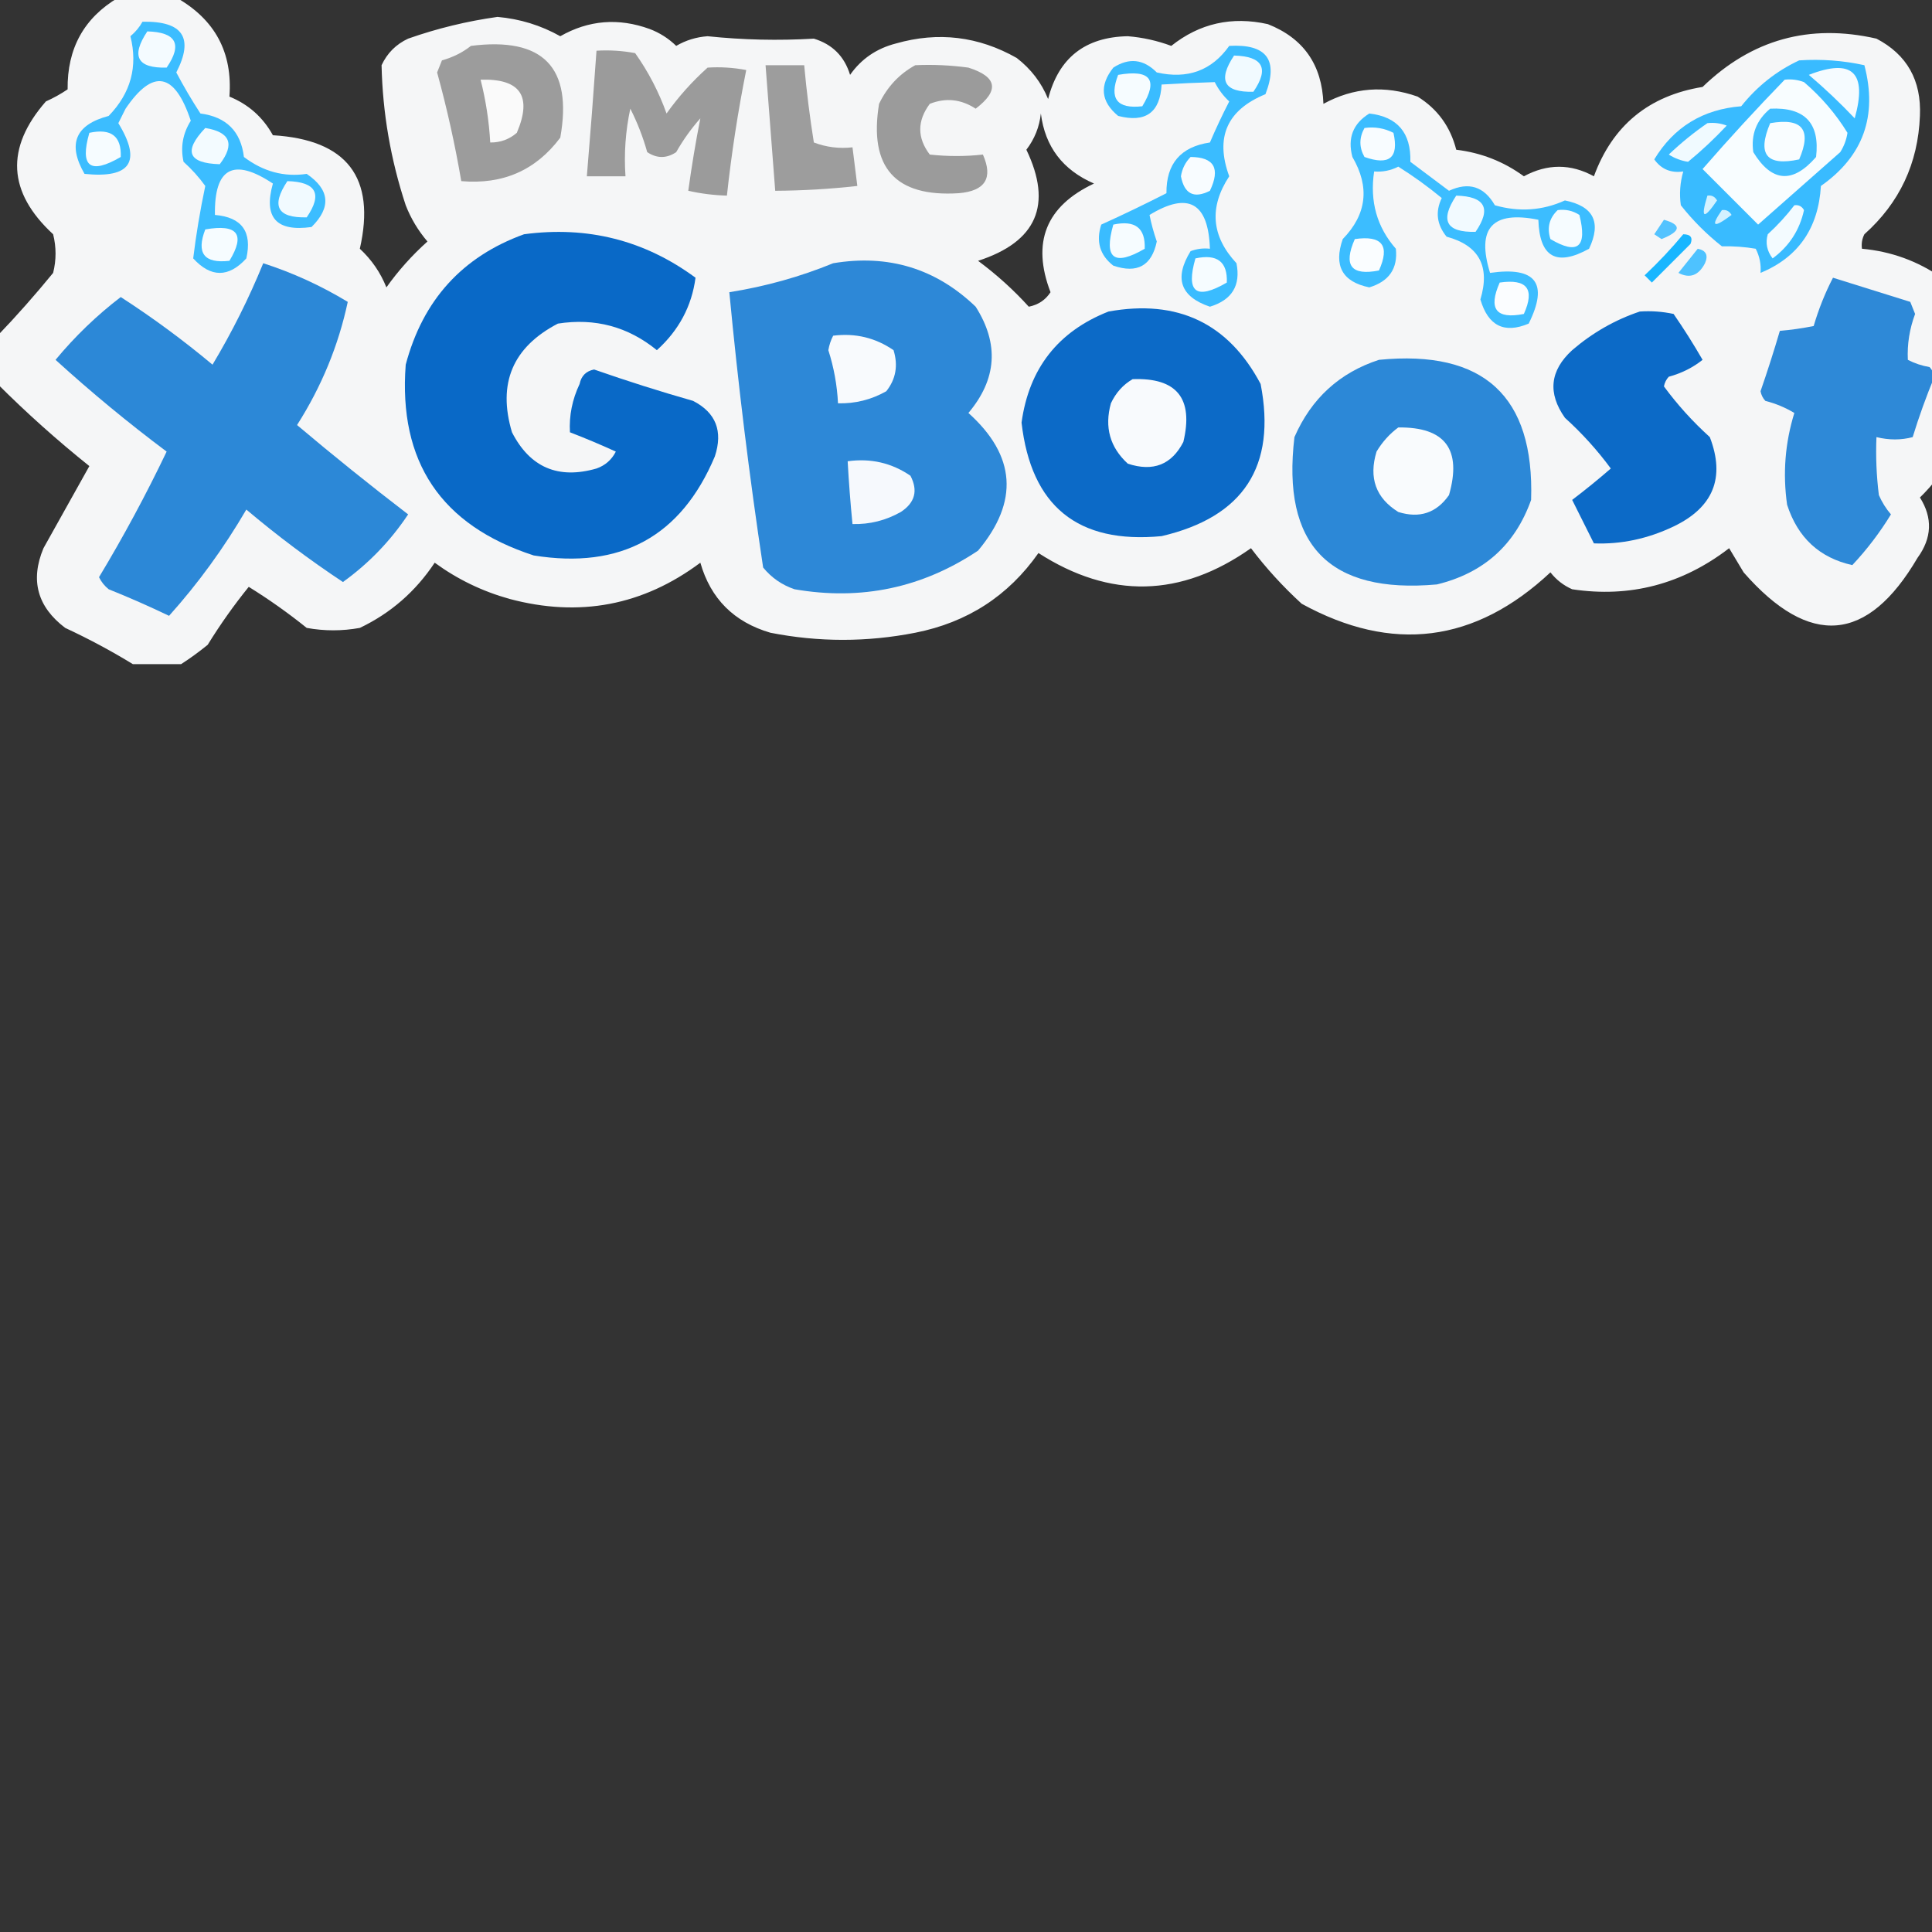 <?xml version="1.0" encoding="UTF-8"?>
<!DOCTYPE svg PUBLIC "-//W3C//DTD SVG 1.1//EN" "http://www.w3.org/Graphics/SVG/1.1/DTD/svg11.dtd">
<svg xmlns="http://www.w3.org/2000/svg" version="1.1" width="400px" height="400px" style="shape-rendering:geometricPrecision; text-rendering:geometricPrecision; image-rendering:optimizeQuality; fill-rule:evenodd; clip-rule:evenodd" xmlns:xlink="http://www.w3.org/1999/xlink">
<rect width="100%" height="100%" fill="#333333" stroke="none"/>
<g><path style="opacity:0.962" fill="#fcfdfe" d="M 24.5,-0.5 C 28.5,-0.5 32.5,-0.5 36.5,-0.5C 44.519,4.041 48.186,10.874 47.5,20C 51.444,21.61 54.444,24.277 56.5,28C 71.854,28.924 77.854,36.757 74.5,51.5C 76.949,53.776 78.782,56.442 80,59.5C 82.463,56.035 85.296,52.869 88.5,50C 86.57,47.742 85.07,45.242 84,42.5C 80.878,33.029 79.212,23.363 79,13.5C 80.167,11 82,9.167 84.5,8C 90.518,5.883 96.685,4.383 103,3.5C 107.641,3.909 111.975,5.242 116,7.5C 121.87,4.156 128.037,3.656 134.5,6C 136.587,6.792 138.421,7.959 140,9.5C 141.994,8.336 144.161,7.669 146.5,7.5C 153.821,8.268 161.155,8.434 168.5,8C 172.333,9.167 174.833,11.667 176,15.5C 178.317,12.198 181.483,10.031 185.5,9C 194.241,6.508 202.575,7.508 210.5,12C 213.462,14.287 215.629,17.12 217,20.5C 219.157,11.997 224.657,7.664 233.5,7.5C 236.59,7.752 239.59,8.419 242.5,9.5C 248.36,4.833 255.027,3.333 262.5,5C 269.888,7.919 273.721,13.419 274,21.5C 280.216,18.107 286.716,17.607 293.5,20C 297.621,22.561 300.287,26.228 301.5,31C 306.672,31.623 311.339,33.456 315.5,36.5C 320.367,33.872 325.2,33.872 330,36.5C 333.861,25.978 341.361,19.811 352.5,18C 362.656,8.172 374.656,4.839 388.5,8C 394.829,11.311 397.829,16.645 397.5,24C 397.117,33.831 393.283,41.997 386,48.5C 385.517,49.448 385.351,50.448 385.5,51.5C 391.562,52.054 397.062,54.054 402,57.5C 404.045,61.903 405.045,66.57 405,71.5C 405.852,72.571 406.685,73.571 407.5,74.5C 407.5,77.833 407.5,81.167 407.5,84.5C 406.157,91.658 402.823,97.825 397.5,103C 400.164,107.22 399.997,111.387 397,115.5C 386.667,133.126 374.667,134.126 361,118.5C 360,116.833 359,115.167 358,113.5C 348.285,120.97 337.452,123.803 325.5,122C 323.714,121.215 322.214,120.049 321,118.5C 305.385,133.111 288.218,135.277 269.5,125C 265.631,121.466 262.131,117.633 259,113.5C 244.518,123.718 229.852,124.052 215,114.5C 208.774,123.372 200.274,128.872 189.5,131C 179.494,132.966 169.494,132.966 159.5,131C 151.965,128.798 147.132,123.965 145,116.5C 133.131,125.366 119.964,127.866 105.5,124C 99.859,122.429 94.692,119.929 90,116.5C 86.043,122.461 80.877,126.961 74.5,130C 70.833,130.667 67.167,130.667 63.5,130C 59.676,126.921 55.676,124.088 51.5,121.5C 48.433,125.287 45.6,129.287 43,133.5C 41.188,134.977 39.355,136.31 37.5,137.5C 34.167,137.5 30.833,137.5 27.5,137.5C 23.054,134.774 18.387,132.274 13.5,130C 7.726,125.631 6.226,120.131 9,113.5C 12.167,107.833 15.333,102.167 18.5,96.5C 11.823,91.153 5.49,85.487 -0.5,79.5C -0.5,76.167 -0.5,72.833 -0.5,69.5C 3.468,65.361 7.301,61.027 11,56.5C 11.667,53.833 11.667,51.167 11,48.5C 1.58,39.804 1.08,30.637 9.5,21C 11.081,20.294 12.581,19.46 14,18.5C 13.897,10.028 17.397,3.694 24.5,-0.5 Z M 215.5,23.5 C 216.362,30.363 220.029,35.196 226.5,38C 216.547,42.69 213.547,50.19 217.5,60.5C 216.451,62.112 214.951,63.112 213,63.5C 209.862,60.034 206.362,56.867 202.5,54C 214.637,50.066 217.97,42.399 212.5,31C 214.202,28.765 215.202,26.265 215.5,23.5 Z"/></g>
<g><path style="opacity:1" fill="#9c9c9c" d="M 97.5,9.5 C 112.436,7.6 118.603,13.934 116,28.5C 110.948,35.25 104.115,38.25 95.5,37.5C 94.21,29.933 92.543,22.433 90.5,15C 90.833,14.167 91.167,13.333 91.5,12.5C 93.78,11.864 95.78,10.864 97.5,9.5 Z"/></g>
<g><path style="opacity:1" fill="#9b9b9b" d="M 123.5,10.5 C 126.187,10.336 128.854,10.503 131.5,11C 134.23,14.846 136.397,19.013 138,23.5C 140.463,20.035 143.296,16.869 146.5,14C 149.157,13.825 151.824,13.992 154.5,14.5C 152.78,23.1 151.447,31.767 150.5,40.5C 147.794,40.425 145.127,40.092 142.5,39.5C 143.199,34.398 144.032,29.398 145,24.5C 143.088,26.657 141.421,28.991 140,31.5C 138,32.833 136,32.833 134,31.5C 133.125,28.372 131.958,25.372 130.5,22.5C 129.507,27.12 129.173,31.786 129.5,36.5C 126.833,36.5 124.167,36.5 121.5,36.5C 122.227,27.838 122.893,19.172 123.5,10.5 Z"/></g>
<g><path style="opacity:1" fill="#9d9d9d" d="M 158.5,13.5 C 161.167,13.5 163.833,13.5 166.5,13.5C 166.988,18.867 167.654,24.201 168.5,29.5C 171.086,30.48 173.753,30.813 176.5,30.5C 176.833,33.167 177.167,35.833 177.5,38.5C 171.855,39.134 166.189,39.468 160.5,39.5C 159.833,30.833 159.167,22.167 158.5,13.5 Z"/></g>
<g><path style="opacity:1" fill="#9b9b9b" d="M 189.5,13.5 C 193.182,13.335 196.848,13.501 200.5,14C 206.465,15.892 206.965,18.726 202,22.5C 198.966,20.523 195.8,20.19 192.5,21.5C 189.872,25.035 189.872,28.535 192.5,32C 196.213,32.405 199.879,32.405 203.5,32C 205.652,36.873 203.985,39.54 198.5,40C 185.346,40.84 179.846,34.674 182,21.5C 183.69,17.979 186.19,15.312 189.5,13.5 Z"/></g>
<g><path style="opacity:1" fill="#fafafa" d="M 99.5,16.5 C 107.742,16.243 110.242,19.91 107,27.5C 105.416,28.861 103.582,29.528 101.5,29.5C 101.252,25.094 100.585,20.76 99.5,16.5 Z"/></g>
<g><path style="opacity:1" fill="#3cbdff" d="M 29.5,4.5 C 37.867,4.331 40.2,7.831 36.5,15C 38.041,17.916 39.707,20.749 41.5,23.5C 46.866,24.199 49.866,27.199 50.5,32.5C 54.49,35.527 58.823,36.693 63.5,36C 68.285,39.26 68.618,42.927 64.5,47C 57.19,48.026 54.523,45.026 56.5,38C 48.338,32.581 44.338,34.747 44.5,44.5C 50.076,44.974 52.243,47.974 51,53.5C 47.333,57.5 43.667,57.5 40,53.5C 40.594,48.602 41.427,43.602 42.5,38.5C 41.214,36.71 39.714,35.043 38,33.5C 37.336,30.484 37.836,27.651 39.5,25C 36.172,14.973 31.672,14.14 26,22.5C 25.5,23.5 25,24.5 24.5,25.5C 29.381,33.479 27.048,36.979 17.5,36C 13.923,29.82 15.59,25.82 22.5,24C 27.075,19.282 28.575,13.783 27,7.5C 28.045,6.627 28.878,5.627 29.5,4.5 Z"/></g>
<g><path style="opacity:1" fill="#f3fbff" d="M 42.5,26.5 C 47.668,27.338 48.668,29.838 45.5,34C 38.934,33.805 37.934,31.305 42.5,26.5 Z"/></g>
<g><path style="opacity:1" fill="#f6fcff" d="M 18.5,27.5 C 23.006,26.527 25.172,28.194 25,32.5C 18.645,36.201 16.478,34.534 18.5,27.5 Z"/></g>
<g><path style="opacity:1" fill="#f4fbff" d="M 30.5,6.5 C 36.488,6.664 37.821,9.164 34.5,14C 28.403,14.148 27.07,11.648 30.5,6.5 Z"/></g>
<g><path style="opacity:1" fill="#39bbff" d="M 372.5,12.5 C 377.099,12.2 381.599,12.533 386,13.5C 388.762,24.02 385.762,32.353 377,38.5C 376.48,47.256 372.314,53.256 364.5,56.5C 364.643,54.738 364.309,53.071 363.5,51.5C 361.269,51.113 358.936,50.947 356.5,51C 353.333,48.5 350.5,45.667 348,42.5C 347.666,40.153 347.833,37.819 348.5,35.5C 345.944,35.868 343.944,35.035 342.5,33C 346.564,26.296 352.564,22.629 360.5,22C 363.8,17.857 367.8,14.691 372.5,12.5 Z"/></g>
<g><path style="opacity:1" fill="#f0faff" d="M 353.5,25.5 C 354.873,25.343 356.207,25.51 357.5,26C 354.958,28.711 352.291,31.211 349.5,33.5C 348.062,33.281 346.729,32.781 345.5,32C 348.053,29.575 350.72,27.408 353.5,25.5 Z"/></g>
<g><path style="opacity:1" fill="#f8fdff" d="M 369.5,16.5 C 370.873,16.343 372.207,16.51 373.5,17C 377.093,20.085 380.093,23.585 382.5,27.5C 382.281,28.938 381.781,30.271 381,31.5C 375.333,36.5 369.667,41.5 364,46.5C 360.167,42.667 356.333,38.833 352.5,35C 358.061,28.611 363.728,22.445 369.5,16.5 Z"/></g>
<g><path style="opacity:1" fill="#f5fbff" d="M 374.5,15.5 C 383.492,11.988 386.659,14.988 384,24.5C 380.964,21.296 377.797,18.296 374.5,15.5 Z"/></g>
<g><path style="opacity:1" fill="#41beff" d="M 366.5,22.5 C 373.655,22.153 376.821,25.486 376,32.5C 371.155,38.079 366.822,37.746 363,31.5C 362.481,27.868 363.647,24.868 366.5,22.5 Z"/></g>
<g><path style="opacity:1" fill="#f9fdff" d="M 366.5,25.5 C 373.158,24.345 375.158,26.845 372.5,33C 365.75,34.469 363.75,31.969 366.5,25.5 Z"/></g>
<g><path style="opacity:1" fill="#f1faff" d="M 59.5,37.5 C 65.488,37.664 66.821,40.164 63.5,45C 57.403,45.148 56.07,42.648 59.5,37.5 Z"/></g>
<g><path style="opacity:1" fill="#3cbdff" d="M 283.5,23.5 C 289.328,24.168 292.161,27.502 292,33.5C 294.667,35.5 297.333,37.5 300,39.5C 304.09,37.598 307.257,38.598 309.5,42.5C 314.523,43.936 319.357,43.603 324,41.5C 329.928,42.689 331.595,46.023 329,51.5C 322.238,55.241 318.738,53.241 318.5,45.5C 308.969,43.568 305.636,47.234 308.5,56.5C 317.99,55.138 320.657,58.638 316.5,67C 311.431,69.133 308.097,67.466 306.5,62C 308.56,55.15 306.227,50.817 299.5,49C 297.464,46.5 297.13,43.833 298.5,41C 295.64,38.64 292.64,36.473 289.5,34.5C 287.929,35.309 286.262,35.643 284.5,35.5C 283.57,41.683 285.07,47.016 289,51.5C 289.428,55.593 287.594,58.26 283.5,59.5C 277.909,58.349 276.075,55.016 278,49.5C 282.975,44.39 283.642,38.724 280,32.5C 278.959,28.59 280.125,25.59 283.5,23.5 Z"/></g>
<g><path style="opacity:1" fill="#f8fcff" d="M 282.5,26.5 C 284.604,26.201 286.604,26.534 288.5,27.5C 289.659,32.666 287.659,34.333 282.5,32.5C 281.377,30.518 281.377,28.518 282.5,26.5 Z"/></g>
<g><path style="opacity:1" fill="#f2faff" d="M 301.5,40.5 C 307.488,40.664 308.821,43.164 305.5,48C 299.403,48.148 298.07,45.648 301.5,40.5 Z"/></g>
<g><path style="opacity:1" fill="#d5f2ff" d="M 353.5,40.5 C 354.376,40.369 355.043,40.703 355.5,41.5C 352.709,45.589 352.042,45.255 353.5,40.5 Z"/></g>
<g><path style="opacity:1" fill="#f6fcff" d="M 322.5,43.5 C 324.144,43.286 325.644,43.62 327,44.5C 328.67,51.18 326.67,52.846 321,49.5C 320.252,47.16 320.752,45.16 322.5,43.5 Z"/></g>
<g><path style="opacity:1" fill="#f3fbff" d="M 371.5,42.5 C 372.376,42.369 373.043,42.703 373.5,43.5C 372.591,47.653 370.424,50.986 367,53.5C 365.813,51.956 365.48,50.289 366,48.5C 368.04,46.63 369.873,44.63 371.5,42.5 Z"/></g>
<g><path style="opacity:1" fill="#53c3ff" d="M 344.5,45.5 C 348.208,46.551 348.041,47.884 344,49.5C 343.5,49.167 343,48.833 342.5,48.5C 343.193,47.482 343.859,46.482 344.5,45.5 Z"/></g>
<g><path style="opacity:1" fill="#d4f1ff" d="M 356.5,43.5 C 357.376,43.369 358.043,43.703 358.5,44.5C 354.75,47.303 354.084,46.97 356.5,43.5 Z"/></g>
<g><path style="opacity:1" fill="#3abcff" d="M 254.5,9.5 C 262.242,9.063 264.742,12.396 262,19.5C 254.034,22.766 251.534,28.432 254.5,36.5C 250.29,42.904 250.79,48.904 256,54.5C 256.909,59.105 255.076,62.105 250.5,63.5C 244.378,61.428 243.045,57.595 246.5,52C 247.793,51.51 249.127,51.343 250.5,51.5C 250.183,41.948 246.016,39.615 238,44.5C 238.344,46.258 238.844,48.091 239.5,50C 238.458,55.023 235.458,56.69 230.5,55C 227.713,52.833 226.88,49.999 228,46.5C 232.526,44.454 237.026,42.287 241.5,40C 241.442,33.891 244.442,30.391 250.5,29.5C 251.74,26.607 253.074,23.773 254.5,21C 253.257,19.846 252.257,18.512 251.5,17C 247.871,17.11 244.204,17.276 240.5,17.5C 240.19,23.303 237.19,25.47 231.5,24C 227.908,21.029 227.575,17.696 230.5,14C 233.758,11.896 236.758,12.23 239.5,15C 245.879,16.446 250.879,14.613 254.5,9.5 Z"/></g>
<g><path style="opacity:1" fill="#f6fcff" d="M 230.5,46.5 C 235.006,45.527 237.172,47.194 237,51.5C 230.645,55.201 228.478,53.534 230.5,46.5 Z"/></g>
<g><path style="opacity:1" fill="#f8fcff" d="M 246.5,32.5 C 251.378,32.535 252.711,34.868 250.5,39.5C 247.208,41.177 245.208,40.177 244.5,36.5C 244.752,34.927 245.418,33.594 246.5,32.5 Z"/></g>
<g><path style="opacity:1" fill="#f6fcff" d="M 231.5,15.5 C 238.19,14.331 239.857,16.497 236.5,22C 231.262,22.594 229.595,20.427 231.5,15.5 Z"/></g>
<g><path style="opacity:1" fill="#f1faff" d="M 255.5,11.5 C 261.488,11.664 262.821,14.164 259.5,19C 253.403,19.148 252.07,16.648 255.5,11.5 Z"/></g>
<g><path style="opacity:1" fill="#f6fcff" d="M 42.5,47.5 C 49.19,46.331 50.857,48.497 47.5,54C 42.262,54.594 40.595,52.427 42.5,47.5 Z"/></g>
<g><path style="opacity:1" fill="#0969c7" d="M 108.5,48.5 C 121.643,46.744 133.477,49.744 144,57.5C 143.222,63.383 140.555,68.383 136,72.5C 130.021,67.63 123.188,65.796 115.5,67C 106.146,71.876 102.979,79.376 106,89.5C 109.731,96.78 115.565,99.28 123.5,97C 125.303,96.363 126.636,95.197 127.5,93.5C 124.367,92.067 121.2,90.734 118,89.5C 117.808,86.053 118.475,82.72 120,79.5C 120.347,77.82 121.347,76.82 123,76.5C 129.772,78.868 136.605,81.035 143.5,83C 148.224,85.435 149.724,89.269 148,94.5C 141.019,111.079 128.519,117.913 110.5,115C 91.302,108.768 82.469,95.602 84,75.5C 87.548,62.127 95.714,53.127 108.5,48.5 Z"/></g>
<g><path style="opacity:1" fill="#fafdff" d="M 280.5,49.5 C 286.158,48.679 287.825,50.846 285.5,56C 279.741,57.139 278.074,54.972 280.5,49.5 Z"/></g>
<g><path style="opacity:1" fill="#18b6ff" d="M 348.5,48.5 C 350.028,48.517 350.528,49.184 350,50.5C 347.333,53.167 344.667,55.833 342,58.5C 341.5,58 341,57.5 340.5,57C 343.371,54.297 346.038,51.464 348.5,48.5 Z"/></g>
<g><path style="opacity:1" fill="#4ec2ff" d="M 351.5,51.5 C 353.225,51.843 353.725,52.843 353,54.5C 351.677,57.059 349.843,57.725 347.5,56.5C 348.857,54.814 350.19,53.148 351.5,51.5 Z"/></g>
<g><path style="opacity:1" fill="#f6fcff" d="M 247.5,53.5 C 252.006,52.527 254.172,54.194 254,58.5C 247.645,62.201 245.478,60.534 247.5,53.5 Z"/></g>
<g><path style="opacity:1" fill="#2c88d7" d="M 54.5,54.5 C 60.614,56.472 66.448,59.139 72,62.5C 70.068,71.546 66.568,80.046 61.5,88C 69.002,94.332 76.669,100.499 84.5,106.5C 80.842,111.991 76.342,116.658 71,120.5C 64.061,115.899 57.395,110.899 51,105.5C 46.362,113.451 41.029,120.785 35,127.5C 30.892,125.529 26.725,123.696 22.5,122C 21.643,121.311 20.977,120.478 20.5,119.5C 25.569,111.085 30.235,102.419 34.5,93.5C 26.542,87.544 18.875,81.211 11.5,74.5C 15.53,69.636 20.03,65.302 25,61.5C 31.604,65.766 37.937,70.433 44,75.5C 48.038,68.757 51.538,61.757 54.5,54.5 Z"/></g>
<g><path style="opacity:1" fill="#2d88d7" d="M 172.5,54.5 C 183.937,52.592 193.77,55.592 202,63.5C 206.888,71.181 206.388,78.514 200.5,85.5C 210.333,94.335 211,103.835 202.5,114C 190.944,121.721 178.277,124.388 164.5,122C 161.898,121.117 159.731,119.617 158,117.5C 155.135,98.524 152.802,79.524 151,60.5C 158.475,59.311 165.642,57.311 172.5,54.5 Z"/></g>
<g><path style="opacity:1" fill="#fbfdff" d="M 310.5,58.5 C 316.158,57.679 317.825,59.846 315.5,65C 309.741,66.139 308.074,63.972 310.5,58.5 Z"/></g>
<g><path style="opacity:1" fill="#2e89d7" d="M 379.5,57.5 C 384.809,59.162 390.142,60.829 395.5,62.5C 395.833,63.333 396.167,64.167 396.5,65C 395.343,68.114 394.843,71.28 395,74.5C 396.399,75.227 397.899,75.727 399.5,76C 400.022,76.561 400.355,77.228 400.5,78C 398.803,82.091 397.303,86.257 396,90.5C 393.606,91.136 391.106,91.136 388.5,90.5C 388.334,94.514 388.501,98.514 389,102.5C 389.635,103.966 390.469,105.3 391.5,106.5C 389.197,110.27 386.531,113.77 383.5,117C 376.705,115.488 372.205,111.321 370,104.5C 369.081,98.034 369.581,91.701 371.5,85.5C 369.631,84.376 367.631,83.543 365.5,83C 364.978,82.439 364.645,81.772 364.5,81C 365.936,76.859 367.269,72.692 368.5,68.5C 370.805,68.308 373.138,67.974 375.5,67.5C 376.539,63.972 377.872,60.639 379.5,57.5 Z"/></g>
<g><path style="opacity:1" fill="#0c6ac7" d="M 229.5,64.5 C 243.821,61.913 254.321,66.913 261,79.5C 264.308,96.536 257.474,107.036 240.5,111C 223.153,112.658 213.486,104.825 211.5,87.5C 213.044,76.295 219.044,68.628 229.5,64.5 Z"/></g>
<g><path style="opacity:1" fill="#0c6ac7" d="M 339.5,64.5 C 341.857,64.337 344.19,64.503 346.5,65C 348.625,68.082 350.625,71.249 352.5,74.5C 350.488,76.106 348.155,77.273 345.5,78C 344.978,78.561 344.645,79.228 344.5,80C 347.284,83.787 350.451,87.287 354,90.5C 357.227,98.89 354.727,105.057 346.5,109C 341.136,111.555 335.636,112.722 330,112.5C 328.482,109.464 326.982,106.464 325.5,103.5C 328.239,101.421 330.906,99.254 333.5,97C 330.716,93.213 327.549,89.713 324,86.5C 320.39,81.386 320.89,76.72 325.5,72.5C 329.703,68.89 334.37,66.223 339.5,64.5 Z"/></g>
<g><path style="opacity:1" fill="#f8fafd" d="M 172.5,69.5 C 177.081,68.923 181.248,69.923 185,72.5C 185.978,75.669 185.478,78.503 183.5,81C 180.392,82.758 177.059,83.592 173.5,83.5C 173.315,79.756 172.648,76.089 171.5,72.5C 171.685,71.416 172.018,70.416 172.5,69.5 Z"/></g>
<g><path style="opacity:1" fill="#2c88d7" d="M 285.5,74.5 C 307.191,72.366 317.691,82.033 317,103.5C 313.69,112.807 307.19,118.64 297.5,121C 275.172,123.005 265.339,112.838 268,90.5C 271.503,82.492 277.336,77.159 285.5,74.5 Z"/></g>
<g><path style="opacity:1" fill="#f8fafd" d="M 234.5,78.5 C 243.649,78.156 247.149,82.49 245,91.5C 242.565,96.224 238.731,97.724 233.5,96C 229.797,92.604 228.631,88.437 230,83.5C 231.025,81.313 232.525,79.646 234.5,78.5 Z"/></g>
<g><path style="opacity:1" fill="#f9fbfd" d="M 289.5,88.5 C 299.203,88.38 302.703,93.047 300,102.5C 297.398,106.212 293.898,107.378 289.5,106C 284.845,103.103 283.345,98.937 285,93.5C 286.193,91.503 287.693,89.836 289.5,88.5 Z"/></g>
<g><path style="opacity:1" fill="#f6f9fd" d="M 175.5,95.5 C 180.284,94.839 184.618,95.839 188.5,98.5C 190.105,101.58 189.438,104.08 186.5,106C 183.392,107.759 180.059,108.592 176.5,108.5C 176.073,104.176 175.739,99.842 175.5,95.5 Z"/></g>
</svg>
